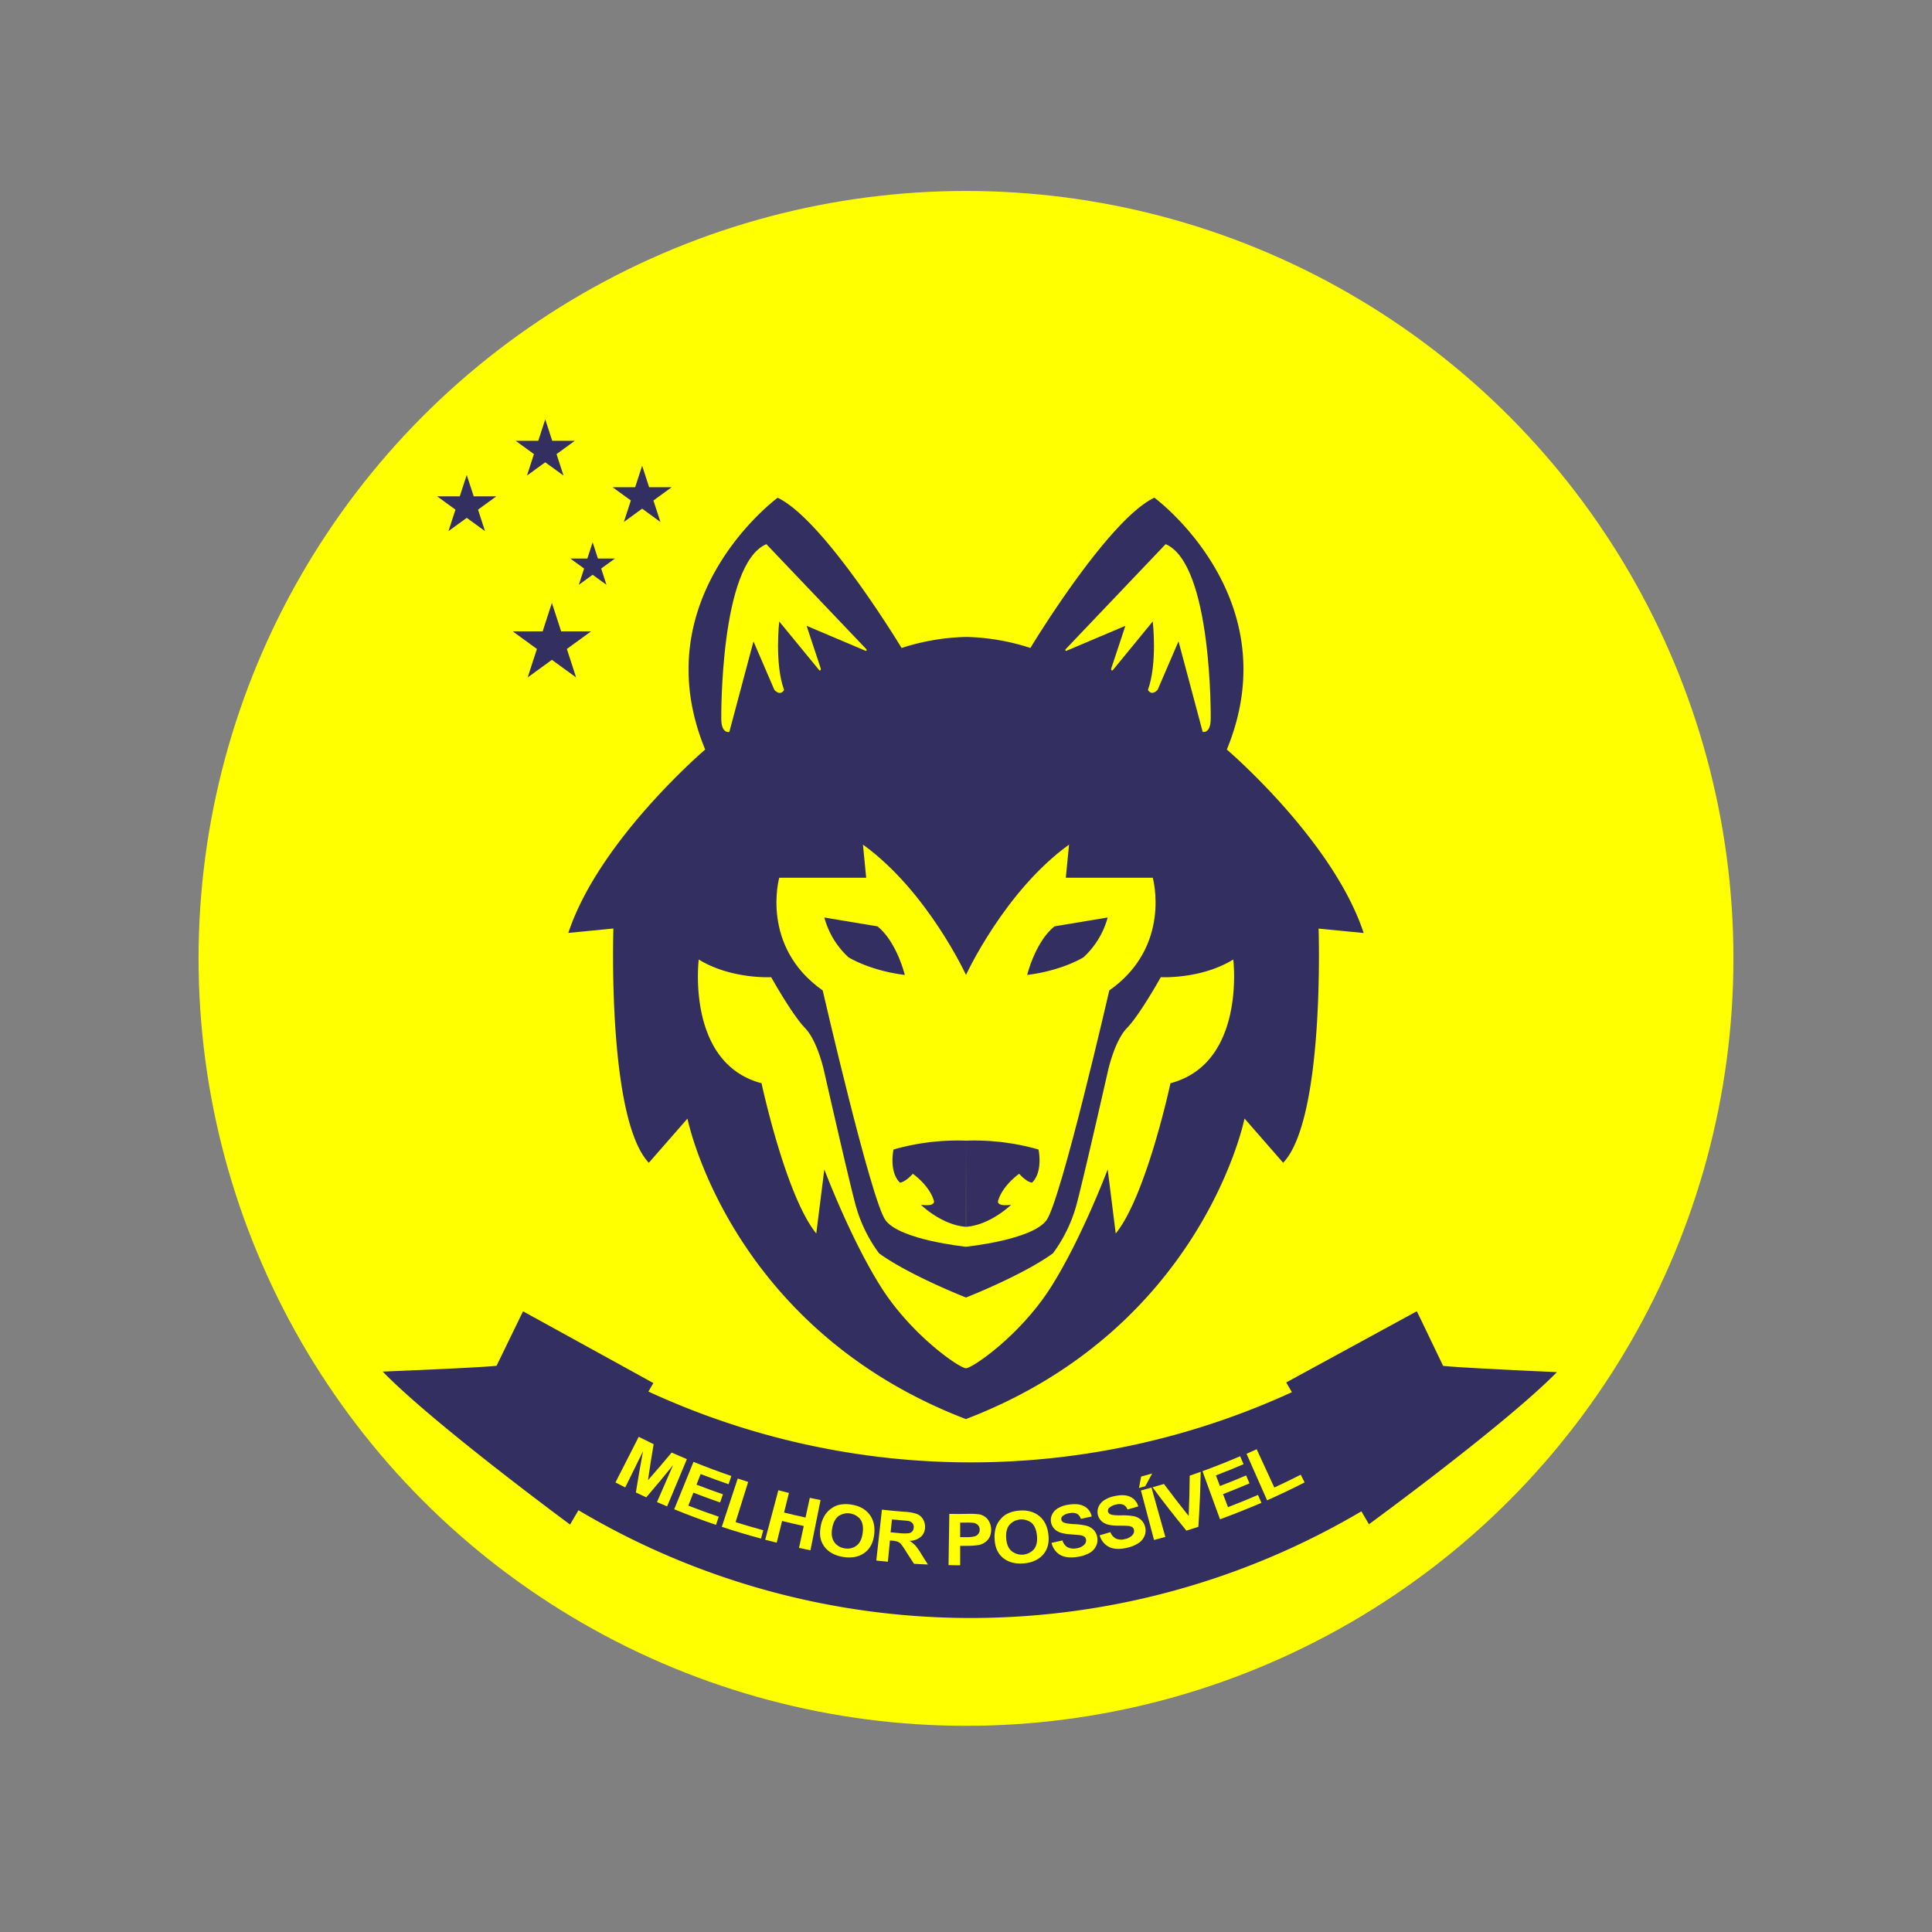 <svg xmlns="http://www.w3.org/2000/svg" viewBox="0 0 1080 1080"><rect x="0" y="0" width="1080" height="1080" fill="#808080" stroke="none"/><defs><style>.cls-1{fill:#ff0;}.cls-2{fill:#342f61;}.cls-3{fill:#342f60;}</style></defs><title>Prancheta 3</title><g id="Camada_3" data-name="Camada 3"><circle class="cls-1" cx="540" cy="535.75" r="429"/><polygon class="cls-2" points="260.91 265.47 264.81 277.47 277.44 277.47 267.22 284.89 271.12 296.9 260.91 289.48 250.7 296.9 254.6 284.89 244.39 277.47 257.01 277.47 260.91 265.47"/><polygon class="cls-2" points="304.8 234.41 308.7 246.42 321.32 246.42 311.11 253.84 315.01 265.84 304.8 258.42 294.58 265.84 298.48 253.84 288.27 246.42 300.89 246.42 304.8 234.41"/><polygon class="cls-2" points="358.96 260.34 362.86 272.35 375.48 272.35 365.27 279.77 369.17 291.77 358.96 284.35 348.75 291.77 352.65 279.77 342.44 272.35 355.06 272.35 358.96 260.34"/><polygon class="cls-2" points="331.29 303.13 334.24 312.21 343.79 312.21 336.06 317.82 339.01 326.9 331.29 321.29 323.57 326.9 326.52 317.82 318.8 312.21 328.34 312.21 331.29 303.13"/><polygon class="cls-2" points="308.51 337.01 313.68 352.93 330.42 352.93 316.88 362.77 322.05 378.69 308.51 368.85 294.97 378.69 300.14 362.77 286.6 352.93 303.34 352.93 308.51 337.01"/><path class="cls-2" d="M857.94,766.47c-16.79-.8-45.36-2.22-51.23-2.94l-13-27.08L792,733l-73,39.8,3.17,5.44a430,430,0,0,1-359.71-.36l2.79-4.74-72.87-40.1-1.4,2.86-13.4,27.58c-5.77.68-33.47,2-50.37,2.69-7.78.34-13.27.56-13.27.56,28.48,29.31,104.73,85.5,104.73,85.5l4.7-8a429.46,429.46,0,0,0,437.66.61l4.22,7.23s76.48-55.87,105.08-85.05Z"/><path class="cls-2" d="M434.7,278.25S359.1,333.83,394.2,419c0,0-59.4,50.64-76.5,102.51l25.2-2.47S339.3,625.29,362.7,650l21.6-24.7s23.4,117.32,155.7,168V356.06a125.26,125.26,0,0,0-36,6.17S460.8,290.6,434.7,278.25Z"/><path class="cls-2" d="M762.3,521.55C745.2,469.68,685.8,419,685.8,419c35.1-85.21-40.5-140.79-40.5-140.79-26.1,12.35-69.3,84-69.3,84a125.26,125.26,0,0,0-36-6.17V793.25c132.3-50.64,155.7-168,155.7-168L717.3,650c23.4-24.7,19.8-130.91,19.8-130.91Z"/><path class="cls-1" d="M482.4,472.15l1.8,18.52H435.6s-10.8,38.29,24.3,63c0,0,27,117.32,35.1,128.44s45,14.82,45,14.82V545S518.4,498.08,482.4,472.15Z"/><path class="cls-1" d="M644.4,490.67H595.8l1.8-18.52C561.6,498.08,540,545,540,545V696.92s36.9-3.71,45-14.82,35.1-128.44,35.1-128.44C655.2,529,644.4,490.67,644.4,490.67Z"/><path class="cls-2" d="M505.8,545s-4.5-18.52-15.3-27.17l-29.7-4.94a47,47,0,0,0,13.5,22.23S486,542.54,505.8,545Z"/><path class="cls-3" d="M540,637.64a130.58,130.58,0,0,0-40.53,4.94s-2.7,12.35,3.6,18.52c0,0,2.7,0,7.2-4.94,0,0,9,6.18,11.7,14.82,0,0,1.8,3.71-7.2,2.47,0,0,11.44,11.3,25.2,12.35Z"/><path class="cls-1" d="M540,725.32S508.5,713,491.4,700.62a81.84,81.84,0,0,1-13.5-28.4c-4.5-17.29-17.1-72.87-17.1-72.87s-3.6-17.29-10.8-24.7-18.9-28.4-18.9-28.4-22.5,1.23-40.5-9.88c0,0-7.2,58,35.1,69.16,0,0,13.5,63,30.6,84l4.5-35.82s14.4,38.29,31.5,65.46,44.1,45.69,47.7,45.69Z"/><path class="cls-1" d="M428.4,304.19l55.91,58.73c.34.36.06,1.09-.35.92l-33.06-14,7.92,23.9c.24.75-.43,1.43-.88.89L435.6,347.41s-2.7,23.47,2.7,38.29c0,0-1.8,3.7-5.4,0l-11.7-27.17-13.5,50.63s-4.5,1.24-4.5-7.41C403.2,401.75,402.3,315.3,428.4,304.19Z"/><path class="cls-2" d="M574.2,545s4.5-18.52,15.3-27.17l29.7-4.94a47,47,0,0,1-13.5,22.23S594,542.54,574.2,545Z"/><path class="cls-3" d="M540,637.64a130.58,130.58,0,0,1,40.53,4.94s2.7,12.35-3.6,18.52c0,0-2.7,0-7.2-4.94,0,0-9,6.18-11.7,14.82,0,0-1.8,3.71,7.2,2.47,0,0-11.44,11.3-25.2,12.35Z"/><path class="cls-1" d="M540,725.32S571.5,713,588.6,700.62a81.84,81.84,0,0,0,13.5-28.4c4.5-17.29,17.1-72.87,17.1-72.87s3.6-17.29,10.8-24.7,18.9-28.4,18.9-28.4,22.5,1.23,40.5-9.88c0,0,7.2,58-35.1,69.16,0,0-13.5,63-30.6,84l-4.5-35.82S604.8,692,587.7,719.15s-44.1,45.69-47.7,45.69Z"/><path class="cls-1" d="M651.6,304.19l-55.91,58.73c-.34.36-.06,1.09.35.92l33.06-14-7.92,23.9c-.24.75.43,1.43.88.89l22.34-27.26s2.7,23.47-2.7,38.29c0,0,1.8,3.7,5.4,0l11.7-27.17,13.5,50.63s4.5,1.24,4.5-7.41C676.8,401.75,677.7,315.3,651.6,304.19Z"/><path class="cls-1" d="M344.05,828.7l13-25.51q4.15,2.12,8.34,4.13-1.71,10-3.16,20.11Q369,819.78,375.45,812q4.24,1.89,8.52,3.68-5.52,13.22-11.05,26.42-2.84-1.19-5.66-2.42l9-20.66q-7.33,9.09-15,18c-1.94-.89-3.88-1.78-5.81-2.7q1.86-11.58,4-23.06-5,10.11-9.94,20.23Q346.82,830.12,344.05,828.7Z"/><path class="cls-1" d="M376.88,843.71l10.79-26.52q10.5,4.27,21.17,7.91l-1.56,4.59Q399.42,827,391.65,824q-1.15,3-2.3,5.92,7.33,2.85,14.77,5.41-.8,2.28-1.57,4.56-7.51-2.58-14.95-5.47l-2.82,7.26q8.43,3.27,17,6.17-.76,2.29-1.55,4.57Q388.44,848.41,376.88,843.71Z"/><path class="cls-1" d="M403.49,853.51l8.91-27c1.94.65,3.89,1.27,5.84,1.89l-7.05,22.49q7.71,2.42,15.48,4.53l-1.26,4.66Q414.39,857.11,403.49,853.51Z"/><path class="cls-1" d="M427.75,860.74l7.35-27.68q3,.78,5.92,1.52l-2.73,10.94q6,1.49,12,2.79l2.4-11q3,.65,6,1.24-2.82,14-5.65,28.08-3.2-.64-6.39-1.34,1.32-6.12,2.66-12.24-6.08-1.32-12.12-2.82-1.51,6.07-3,12.15Q430.92,861.58,427.75,860.74Z"/><path class="cls-1" d="M458.77,853.35a17.16,17.16,0,0,1,2.77-7,14.14,14.14,0,0,1,3.51-3.34,12.28,12.28,0,0,1,4.31-1.86,18.11,18.11,0,0,1,6.59-.06c4.37.68,7.69,2.44,10,5.38s3.27,6.71,2.72,11.34-2.33,8-5.45,10.26-7.06,3-11.75,2.29-8.32-2.69-10.61-5.75S457.9,857.82,458.77,853.35Zm6.42,1q-.85,4.78,1.17,7.68a8.42,8.42,0,0,0,5.86,3.5,8.32,8.32,0,0,0,6.61-1.54q2.78-2.13,3.42-7.07c.44-3.25,0-5.78-1.31-7.59a9.09,9.09,0,0,0-12.15-1.86C467,848.81,465.77,851.09,465.19,854.34Z"/><path class="cls-1" d="M489.85,872.36q1.59-14.24,3.16-28.46,6.36.71,12.72,1.2a24.28,24.28,0,0,1,6.93,1.26A7,7,0,0,1,516,849.3a8,8,0,0,1,1.1,4.57,7.28,7.28,0,0,1-2.31,5.21,10.06,10.06,0,0,1-6.31,2.27,15.35,15.35,0,0,1,3.22,2.61,35.22,35.22,0,0,1,3.37,4.85q1.8,2.88,3.64,5.76-3.88-.17-7.76-.4c-1.44-2.17-2.86-4.34-4.25-6.53a46.29,46.29,0,0,0-3-4.45,5.16,5.16,0,0,0-1.8-1.34,11.61,11.61,0,0,0-3.15-.6l-1.27-.12L496.33,873Q493.09,872.72,489.85,872.36Zm8-15.78,4.61.41a24.18,24.18,0,0,0,5.62.08A3.29,3.29,0,0,0,510,856a3.51,3.51,0,0,0,.77-2.1,3.31,3.31,0,0,0-.67-2.38,3.89,3.89,0,0,0-2.23-1.28c-.5-.11-2-.24-4.47-.45l-4.77-.42Z"/><path class="cls-1" d="M530.24,874.9l.44-28.63q4.86.08,9.72,0a41.26,41.26,0,0,1,7.22.29,8.12,8.12,0,0,1,4.44,2.66,9.84,9.84,0,0,1,1.14,10,7.94,7.94,0,0,1-2.53,2.92,9.37,9.37,0,0,1-3.24,1.46,36.28,36.28,0,0,1-6.56.53l-4.13,0V875Q533.5,875,530.24,874.9Zm6.5-23.74v8.12h3.43a16.93,16.93,0,0,0,4.94-.52A4,4,0,0,0,547,857.3a3.63,3.63,0,0,0,.65-2.25,3.58,3.58,0,0,0-1-2.55,4.45,4.45,0,0,0-2.5-1.22,35.26,35.26,0,0,0-4.42-.13Z"/><path class="cls-1" d="M556,860.35a17.58,17.58,0,0,1,1-7.4,14.28,14.28,0,0,1,2.62-4.08,12.11,12.11,0,0,1,3.73-2.81,17.9,17.9,0,0,1,6.38-1.62c4.4-.37,8,.56,11,2.87s4.75,5.74,5.31,10.37-.37,8.35-2.87,11.26-6.15,4.6-10.87,5-8.69-.65-11.64-3.09S556.22,864.9,556,860.35Zm6.46-.55c.2,3.24,1.17,5.64,2.94,7.19A9.07,9.07,0,0,0,578,866c1.46-1.82,2-4.38,1.65-7.68s-1.37-5.62-3.06-7.07a9.07,9.07,0,0,0-12.22,1.06C562.89,854,562.26,856.51,562.46,859.8Z"/><path class="cls-1" d="M587.83,862.47q3-.66,6.08-1.36a6.52,6.52,0,0,0,2.84,3.8,7.37,7.37,0,0,0,4.81.62,7.62,7.62,0,0,0,4.44-1.92,3.37,3.37,0,0,0,1.09-3,2.51,2.51,0,0,0-.94-1.6,5.47,5.47,0,0,0-2.46-.84c-.77-.11-2.51-.25-5.21-.45-3.46-.25-5.94-.86-7.44-1.79a7.14,7.14,0,0,1-3.56-5.35,7,7,0,0,1,.79-4.22,8.18,8.18,0,0,1,3.35-3.38,16.39,16.39,0,0,1,5.71-1.86c3.73-.57,6.66-.28,8.83.93a8.26,8.26,0,0,1,4.12,5.67q-3,.69-6.07,1.33a4.87,4.87,0,0,0-2.2-2.85,6.7,6.7,0,0,0-4-.34,7.51,7.51,0,0,0-4,1.65,2,2,0,0,0-.72,1.9,2.13,2.13,0,0,0,1.16,1.59c.86.49,2.84.85,5.94,1a34.69,34.69,0,0,1,7,.92,8.75,8.75,0,0,1,3.91,2.25,8,8,0,0,1,2.07,4.26,7.8,7.8,0,0,1-.65,4.81,8.87,8.87,0,0,1-3.72,3.9,19.54,19.54,0,0,1-6.76,2.18c-4,.63-7.27.23-9.65-1.14A10.37,10.37,0,0,1,587.83,862.47Z"/><path class="cls-1" d="M614.72,858.23q3-.86,6-1.75a6.58,6.58,0,0,0,3.1,3.6,7.34,7.34,0,0,0,4.85.3,7.69,7.69,0,0,0,4.32-2.21,3.36,3.36,0,0,0,.89-3,2.41,2.41,0,0,0-1-1.53,5.41,5.41,0,0,0-2.52-.68c-.78-.06-2.53-.08-5.24-.1-3.48,0-6-.47-7.56-1.3a7.14,7.14,0,0,1-3.4-9.37,8.29,8.29,0,0,1,3.13-3.59,16.55,16.55,0,0,1,5.6-2.23c3.69-.82,6.64-.73,8.89.34a8.22,8.22,0,0,1,4.5,5.38q-3,.88-6,1.74a4.87,4.87,0,0,0-2.39-2.7,6.64,6.64,0,0,0-4-.07,7.56,7.56,0,0,0-3.89,1.9,2.07,2.07,0,0,0-.6,2,2.16,2.16,0,0,0,1.27,1.51c.89.43,2.89.66,6,.63a35.07,35.07,0,0,1,7.08.46,8.8,8.8,0,0,1,4.06,2,8,8,0,0,1,2.35,4.11,7.71,7.71,0,0,1-.34,4.84,8.88,8.88,0,0,1-3.47,4.15,19.53,19.53,0,0,1-6.62,2.62c-4,.89-7.26.71-9.73-.5A10.34,10.34,0,0,1,614.72,858.23Z"/><path class="cls-1" d="M636.7,831.77c.42-2.12.82-4.25,1.21-6.37q3.09-.82,6.15-1.71-1.86,3.57-3.83,7.13C639.05,831.15,637.87,831.46,636.7,831.77Zm8.41,29.09-7.32-27.68q3-.78,5.9-1.61l7.74,27.57Q648.28,860,645.11,860.86Z"/><path class="cls-1" d="M663.21,855.64q-9.83-11.92-18.93-24.24,3.19-.9,6.37-1.85,6.72,9,13.83,17.88.48-11.28.57-22.52c2.05-.7,4.1-1.43,6.15-2.17q-.27,15.33-1.31,30.75Q666.56,854.6,663.21,855.64Z"/><path class="cls-1" d="M682,849.3l-9.81-26.9q10.62-3.87,21.05-8.36l1.92,4.45q-7.68,3.3-15.47,6.28l2.27,5.93q7.35-2.81,14.62-5.92,1,2.22,1.9,4.44-7.35,3.13-14.8,6c.93,2.42,1.85,4.85,2.78,7.28q8.45-3.22,16.77-6.83l1.92,4.42Q693.63,845,682,849.3Z"/><path class="cls-1" d="M708.31,838.68q-5.74-13-11.48-26c1.88-.84,3.77-1.69,5.65-2.56l9.87,21.41q7.42-3.42,14.75-7.15l2.19,4.29Q718.91,834,708.31,838.68Z"/></g></svg>